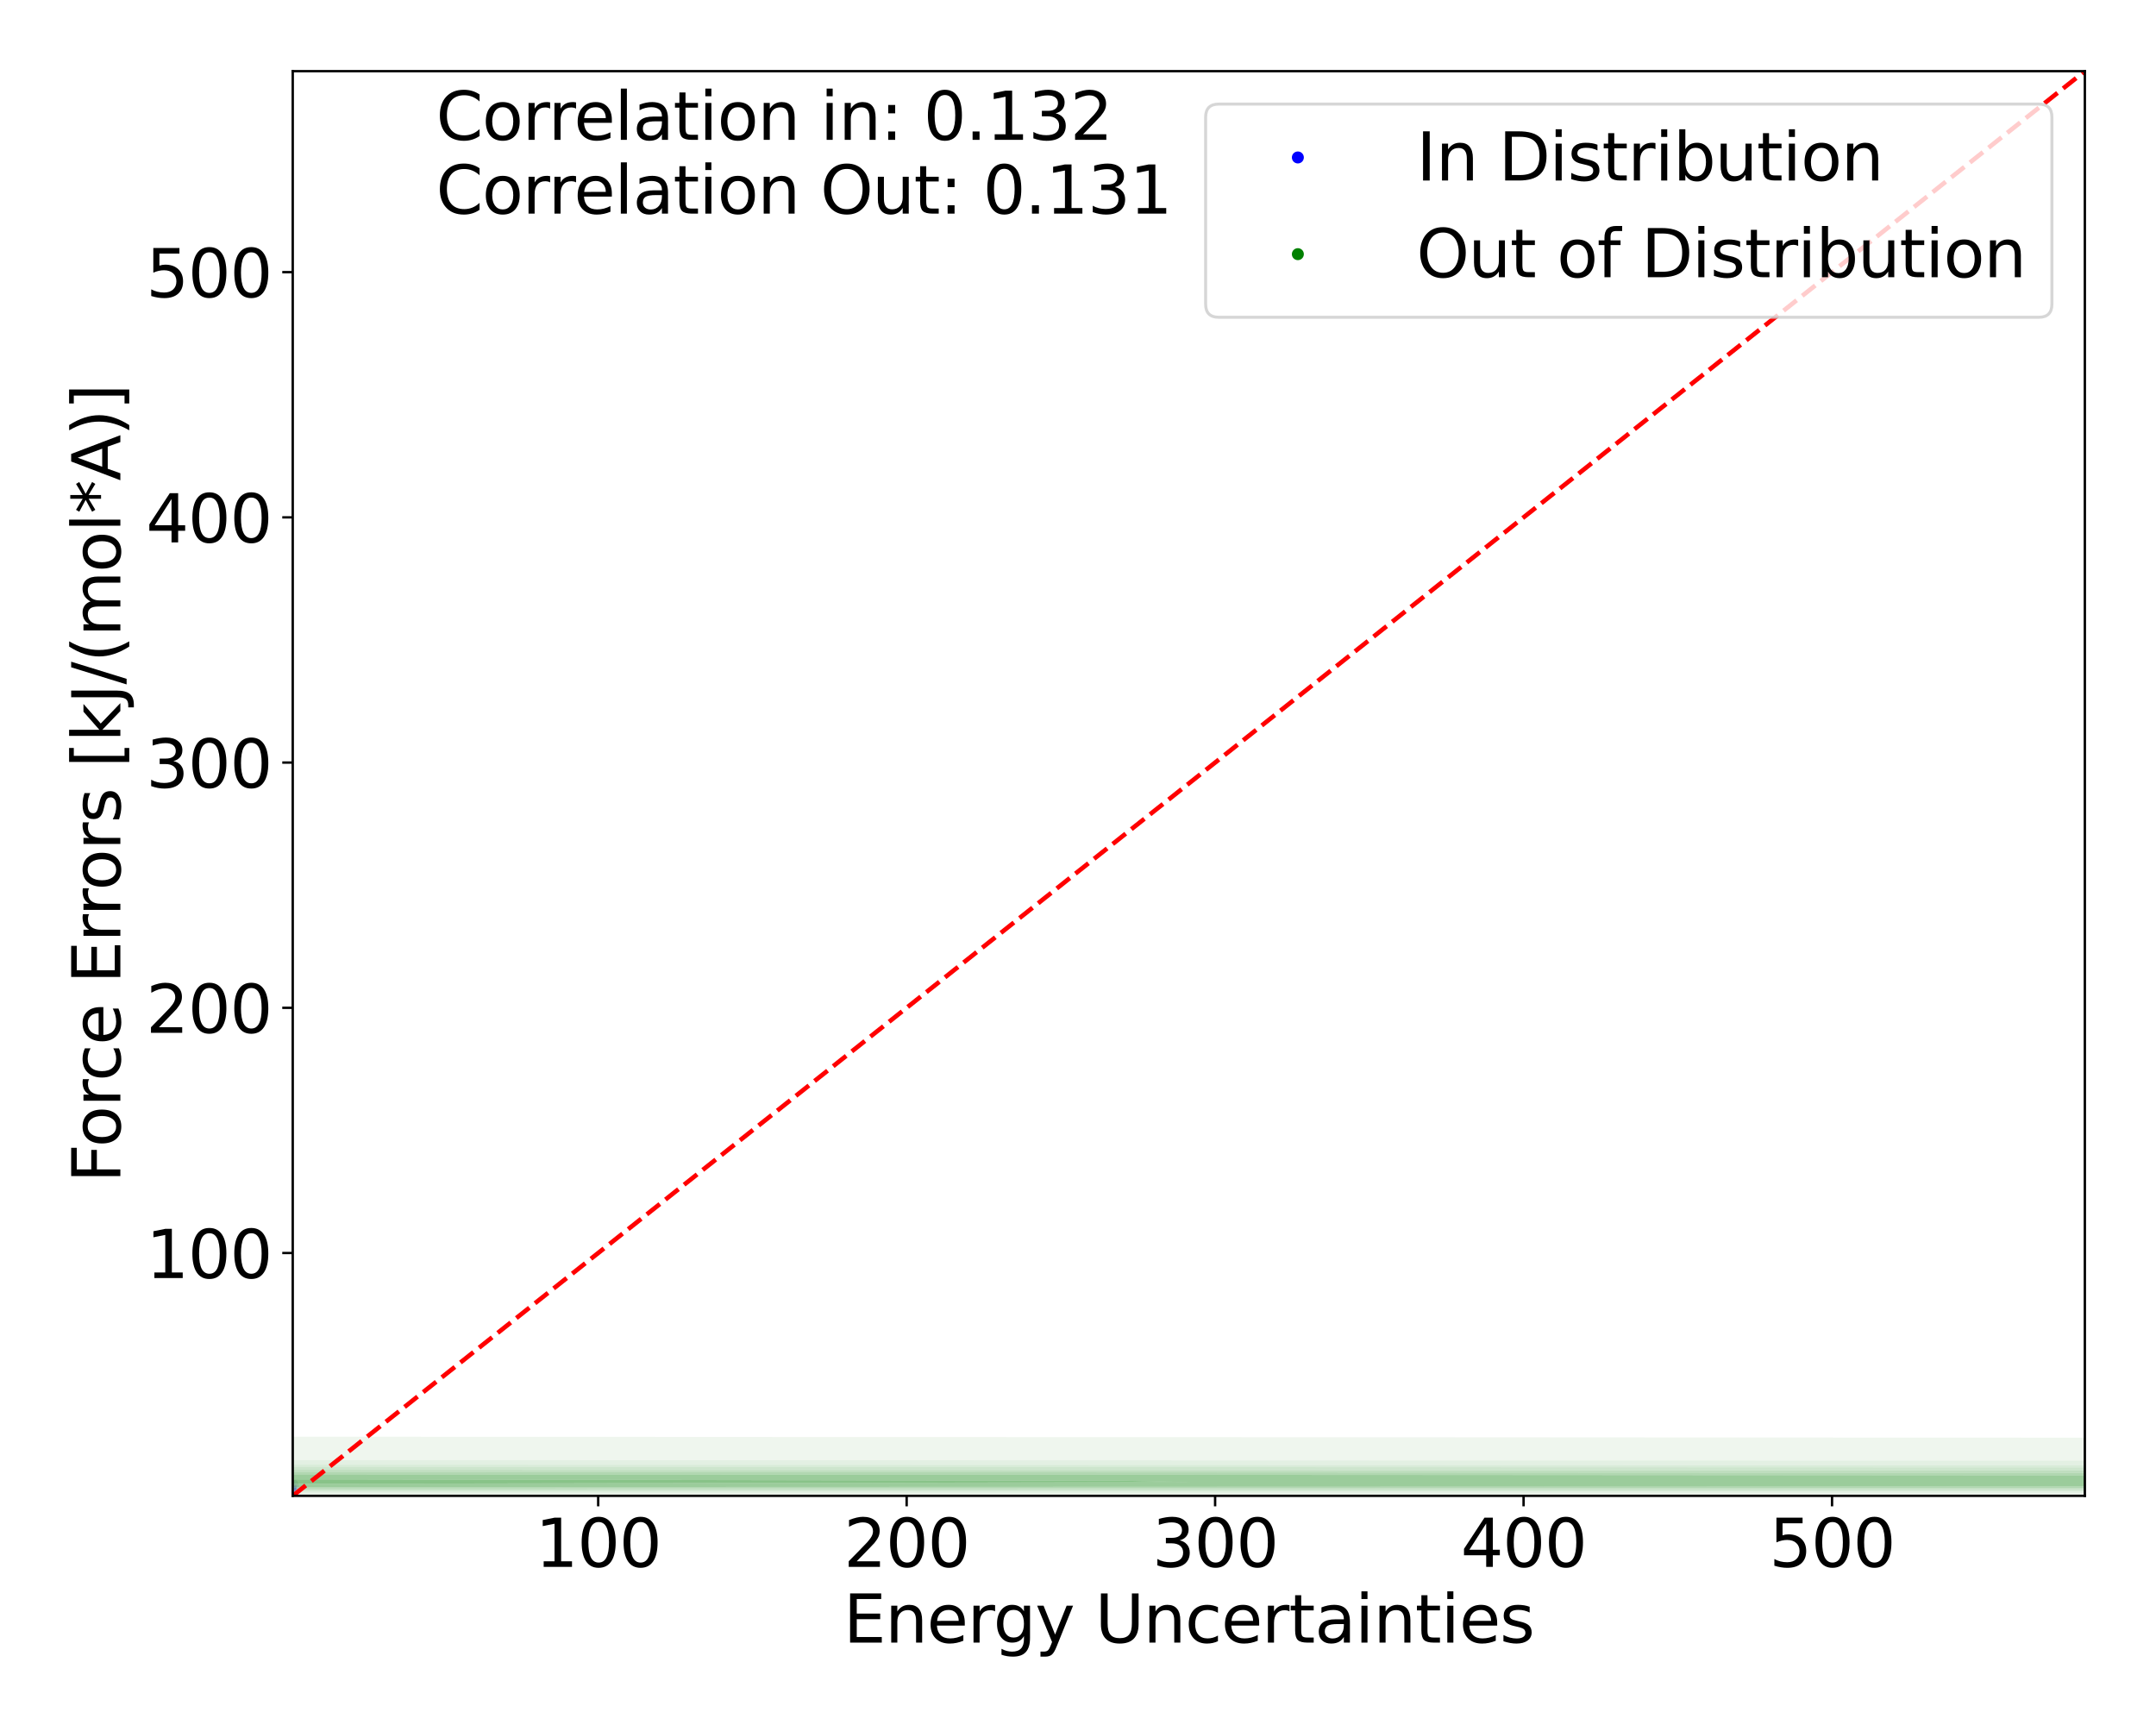 <?xml version="1.0" encoding="utf-8" standalone="no"?>
<!DOCTYPE svg PUBLIC "-//W3C//DTD SVG 1.1//EN"
  "http://www.w3.org/Graphics/SVG/1.1/DTD/svg11.dtd">
<svg xmlns:xlink="http://www.w3.org/1999/xlink" width="720pt" height="576pt" viewBox="0 0 720 576" xmlns="http://www.w3.org/2000/svg" version="1.1">
 <defs>
  <style type="text/css">*{stroke-linejoin: round; stroke-linecap: butt}</style>
 </defs>
 <g id="figure_1">
  <g id="patch_1">
   <path d="M 0 576 
L 720 576 
L 720 0 
L 0 0 
z
" style="fill: #ffffff"/>
  </g>
  <g id="axes_1">
   <g id="patch_2">
    <path d="M 97.76 499.48 
L 696.24 499.48 
L 696.24 23.76 
L 97.76 23.76 
z
" style="fill: #ffffff"/>
   </g>
   <g id="QuadContourSet_1">
    <path d="M 97.95 498.921 
L 98.208 498.952 
L 98.465 498.941 
L 98.72 498.886 
L 98.723 498.886 
L 98.928 498.818 
L 98.98 498.796 
L 99.094 498.749 
L 99.211 498.681 
L 99.238 498.661 
L 99.335 498.612 
L 99.43 498.544 
L 99.487 498.475 
L 99.495 498.464 
L 99.577 498.407 
L 99.644 498.338 
L 99.689 498.27 
L 99.721 498.202 
L 99.746 498.133 
L 99.753 498.113 
L 99.811 498.065 
L 99.883 497.996 
L 99.938 497.928 
L 99.977 497.859 
L 100.001 497.791 
L 100.01 497.74 
L 100.03 497.722 
L 100.055 497.654 
L 100.05 497.585 
L 100.034 497.517 
L 100.018 497.448 
L 100.01 497.408 
L 100.009 497.38 
L 100.007 497.311 
L 100.005 497.243 
L 100.003 497.174 
L 100 497.106 
L 99.996 497.038 
L 99.992 496.969 
L 99.988 496.901 
L 99.985 496.832 
L 99.982 496.764 
L 99.981 496.695 
L 99.979 496.627 
L 99.976 496.558 
L 99.97 496.49 
L 99.958 496.421 
L 99.941 496.353 
L 99.918 496.284 
L 99.892 496.216 
L 99.863 496.147 
L 99.835 496.079 
L 99.806 496.01 
L 99.778 495.942 
L 99.753 495.883 
L 99.751 495.874 
L 99.74 495.805 
L 99.726 495.737 
L 99.711 495.668 
L 99.694 495.6 
L 99.676 495.531 
L 99.657 495.463 
L 99.637 495.394 
L 99.615 495.326 
L 99.59 495.257 
L 99.562 495.189 
L 99.528 495.12 
L 99.495 495.065 
L 99.491 495.052 
L 99.465 494.983 
L 99.436 494.915 
L 99.404 494.847 
L 99.373 494.778 
L 99.341 494.71 
L 99.307 494.641 
L 99.266 494.573 
L 99.238 494.534 
L 99.218 494.504 
L 99.158 494.436 
L 99.078 494.367 
L 98.98 494.299 
L 98.98 494.299 
L 98.827 494.23 
L 98.723 494.168 
L 98.465 494.164 
L 98.378 494.23 
L 98.271 494.299 
L 98.208 494.336 
L 98.172 494.367 
L 98.092 494.436 
L 98.026 494.504 
L 97.975 494.573 
L 97.95 494.615 
L 97.932 494.641 
L 97.896 494.71 
L 97.87 494.778 
L 97.849 494.847 
L 97.829 494.915 
L 97.809 494.983 
L 97.787 495.052 
L 97.764 495.12 
L 97.742 495.189 
L 97.721 495.257 
L 97.703 495.326 
L 97.693 495.37 
L 97.682 495.394 
L 97.652 495.463 
L 97.623 495.531 
L 97.596 495.6 
L 97.571 495.668 
L 97.547 495.737 
L 97.525 495.805 
L 97.504 495.874 
L 97.485 495.942 
L 97.467 496.01 
L 97.45 496.079 
L 97.435 496.147 
L 97.435 496.147 
L 97.396 496.216 
L 97.363 496.284 
L 97.336 496.353 
L 97.313 496.421 
L 97.295 496.49 
L 97.278 496.558 
L 97.263 496.627 
L 97.248 496.695 
L 97.235 496.764 
L 97.223 496.832 
L 97.212 496.901 
L 97.203 496.969 
L 97.195 497.038 
L 97.188 497.106 
L 97.183 497.174 
L 97.179 497.243 
L 97.178 497.26 
L 97.168 497.311 
L 97.159 497.38 
L 97.153 497.448 
L 97.149 497.517 
L 97.147 497.585 
L 97.146 497.654 
L 97.146 497.722 
L 97.148 497.791 
L 97.152 497.859 
L 97.158 497.928 
L 97.169 497.996 
L 97.178 498.034 
L 97.18 498.065 
L 97.186 498.133 
L 97.196 498.202 
L 97.208 498.27 
L 97.226 498.338 
L 97.251 498.407 
L 97.286 498.475 
L 97.337 498.544 
L 97.411 498.612 
L 97.435 498.631 
L 97.474 498.681 
L 97.552 498.749 
L 97.677 498.818 
L 97.693 498.825 
L 97.839 498.886 
z
M 98.008 498.544 
L 97.95 498.522 
L 97.871 498.475 
L 97.785 498.407 
L 97.726 498.338 
L 97.693 498.286 
L 97.68 498.27 
L 97.631 498.202 
L 97.596 498.133 
L 97.569 498.065 
L 97.55 497.996 
L 97.535 497.928 
L 97.525 497.859 
L 97.518 497.791 
L 97.514 497.722 
L 97.511 497.654 
L 97.51 497.585 
L 97.51 497.517 
L 97.511 497.448 
L 97.514 497.38 
L 97.52 497.311 
L 97.527 497.243 
L 97.538 497.174 
L 97.551 497.106 
L 97.568 497.038 
L 97.588 496.969 
L 97.611 496.901 
L 97.639 496.832 
L 97.669 496.764 
L 97.693 496.715 
L 97.698 496.695 
L 97.715 496.627 
L 97.734 496.558 
L 97.755 496.49 
L 97.778 496.421 
L 97.805 496.353 
L 97.836 496.284 
L 97.874 496.216 
L 97.92 496.147 
L 97.95 496.106 
L 97.966 496.079 
L 98.007 496.01 
L 98.052 495.942 
L 98.1 495.874 
L 98.153 495.805 
L 98.208 495.738 
L 98.21 495.737 
L 98.278 495.668 
L 98.351 495.6 
L 98.43 495.531 
L 98.465 495.5 
L 98.676 495.463 
L 98.723 495.454 
L 98.737 495.463 
L 98.848 495.531 
L 98.951 495.6 
L 98.98 495.62 
L 99.021 495.668 
L 99.075 495.737 
L 99.124 495.805 
L 99.167 495.874 
L 99.204 495.942 
L 99.238 496.01 
L 99.238 496.01 
L 99.278 496.079 
L 99.314 496.147 
L 99.346 496.216 
L 99.375 496.284 
L 99.4 496.353 
L 99.421 496.421 
L 99.438 496.49 
L 99.452 496.558 
L 99.463 496.627 
L 99.472 496.695 
L 99.481 496.764 
L 99.489 496.832 
L 99.495 496.894 
L 99.497 496.901 
L 99.511 496.969 
L 99.522 497.038 
L 99.531 497.106 
L 99.536 497.174 
L 99.538 497.243 
L 99.535 497.311 
L 99.528 497.38 
L 99.515 497.448 
L 99.497 497.517 
L 99.495 497.524 
L 99.487 497.585 
L 99.475 497.654 
L 99.461 497.722 
L 99.444 497.791 
L 99.421 497.859 
L 99.393 497.928 
L 99.357 497.996 
L 99.31 498.065 
L 99.249 498.133 
L 99.238 498.145 
L 99.203 498.202 
L 99.15 498.27 
L 99.079 498.338 
L 98.98 498.406 
L 98.979 498.407 
L 98.873 498.475 
L 98.723 498.543 
L 98.719 498.544 
L 98.465 498.605 
L 98.208 498.603 
z
" clip-path="url(#p62a05b418b)" style="fill: #e6e6f3"/>
    <path d="M 98.208 498.603 
L 98.465 498.605 
L 98.719 498.544 
L 98.723 498.543 
L 98.873 498.475 
L 98.979 498.407 
L 98.98 498.406 
L 99.079 498.338 
L 99.15 498.27 
L 99.203 498.202 
L 99.238 498.145 
L 99.249 498.133 
L 99.31 498.065 
L 99.357 497.996 
L 99.393 497.928 
L 99.421 497.859 
L 99.444 497.791 
L 99.461 497.722 
L 99.475 497.654 
L 99.487 497.585 
L 99.495 497.524 
L 99.497 497.517 
L 99.515 497.448 
L 99.528 497.38 
L 99.535 497.311 
L 99.538 497.243 
L 99.536 497.174 
L 99.531 497.106 
L 99.522 497.038 
L 99.511 496.969 
L 99.497 496.901 
L 99.495 496.894 
L 99.489 496.832 
L 99.481 496.764 
L 99.472 496.695 
L 99.463 496.627 
L 99.452 496.558 
L 99.438 496.49 
L 99.421 496.421 
L 99.4 496.353 
L 99.375 496.284 
L 99.346 496.216 
L 99.314 496.147 
L 99.278 496.079 
L 99.238 496.01 
L 99.238 496.01 
L 99.204 495.942 
L 99.167 495.874 
L 99.124 495.805 
L 99.075 495.737 
L 99.021 495.668 
L 98.98 495.62 
L 98.951 495.6 
L 98.848 495.531 
L 98.737 495.463 
L 98.723 495.454 
L 98.676 495.463 
L 98.465 495.5 
L 98.43 495.531 
L 98.351 495.6 
L 98.278 495.668 
L 98.21 495.737 
L 98.208 495.738 
L 98.153 495.805 
L 98.1 495.874 
L 98.052 495.942 
L 98.007 496.01 
L 97.966 496.079 
L 97.95 496.106 
L 97.92 496.147 
L 97.874 496.216 
L 97.836 496.284 
L 97.805 496.353 
L 97.778 496.421 
L 97.755 496.49 
L 97.734 496.558 
L 97.715 496.627 
L 97.698 496.695 
L 97.693 496.715 
L 97.669 496.764 
L 97.639 496.832 
L 97.611 496.901 
L 97.588 496.969 
L 97.568 497.038 
L 97.551 497.106 
L 97.538 497.174 
L 97.527 497.243 
L 97.52 497.311 
L 97.514 497.38 
L 97.511 497.448 
L 97.51 497.517 
L 97.51 497.585 
L 97.511 497.654 
L 97.514 497.722 
L 97.518 497.791 
L 97.525 497.859 
L 97.535 497.928 
L 97.55 497.996 
L 97.569 498.065 
L 97.596 498.133 
L 97.631 498.202 
L 97.68 498.27 
L 97.693 498.286 
L 97.726 498.338 
L 97.785 498.407 
L 97.871 498.475 
L 97.95 498.522 
L 98.008 498.544 
z
M 98.142 498.407 
L 98.005 498.338 
L 97.95 498.301 
L 97.915 498.27 
L 97.852 498.202 
L 97.806 498.133 
L 97.772 498.065 
L 97.747 497.996 
L 97.729 497.928 
L 97.716 497.859 
L 97.707 497.791 
L 97.7 497.722 
L 97.697 497.654 
L 97.695 497.585 
L 97.694 497.517 
L 97.695 497.448 
L 97.698 497.38 
L 97.703 497.311 
L 97.71 497.243 
L 97.72 497.174 
L 97.733 497.106 
L 97.748 497.038 
L 97.767 496.969 
L 97.79 496.901 
L 97.815 496.832 
L 97.843 496.764 
L 97.874 496.695 
L 97.908 496.627 
L 97.945 496.558 
L 97.95 496.548 
L 97.975 496.49 
L 98.007 496.421 
L 98.043 496.353 
L 98.085 496.284 
L 98.136 496.216 
L 98.195 496.147 
L 98.208 496.133 
L 98.273 496.079 
L 98.362 496.01 
L 98.459 495.942 
L 98.465 495.938 
L 98.723 495.906 
L 98.784 495.942 
L 98.891 496.01 
L 98.98 496.078 
L 98.981 496.079 
L 99.036 496.147 
L 99.085 496.216 
L 99.126 496.284 
L 99.162 496.353 
L 99.192 496.421 
L 99.217 496.49 
L 99.238 496.558 
L 99.238 496.558 
L 99.263 496.627 
L 99.285 496.695 
L 99.305 496.764 
L 99.323 496.832 
L 99.34 496.901 
L 99.354 496.969 
L 99.365 497.038 
L 99.374 497.106 
L 99.38 497.174 
L 99.382 497.243 
L 99.382 497.311 
L 99.377 497.38 
L 99.369 497.448 
L 99.357 497.517 
L 99.341 497.585 
L 99.32 497.654 
L 99.293 497.722 
L 99.26 497.791 
L 99.238 497.829 
L 99.227 497.859 
L 99.197 497.928 
L 99.161 497.996 
L 99.114 498.065 
L 99.055 498.133 
L 98.98 498.2 
L 98.978 498.202 
L 98.898 498.27 
L 98.793 498.338 
L 98.723 498.376 
L 98.615 498.407 
L 98.465 498.447 
L 98.208 498.433 
z
" clip-path="url(#p62a05b418b)" style="fill: #cfcff4"/>
    <path d="M 98.208 498.433 
L 98.465 498.447 
L 98.615 498.407 
L 98.723 498.376 
L 98.793 498.338 
L 98.898 498.27 
L 98.978 498.202 
L 98.98 498.2 
L 99.055 498.133 
L 99.114 498.065 
L 99.161 497.996 
L 99.197 497.928 
L 99.227 497.859 
L 99.238 497.829 
L 99.26 497.791 
L 99.293 497.722 
L 99.32 497.654 
L 99.341 497.585 
L 99.357 497.517 
L 99.369 497.448 
L 99.377 497.38 
L 99.382 497.311 
L 99.382 497.243 
L 99.38 497.174 
L 99.374 497.106 
L 99.365 497.038 
L 99.354 496.969 
L 99.34 496.901 
L 99.323 496.832 
L 99.305 496.764 
L 99.285 496.695 
L 99.263 496.627 
L 99.238 496.558 
L 99.238 496.558 
L 99.217 496.49 
L 99.192 496.421 
L 99.162 496.353 
L 99.126 496.284 
L 99.085 496.216 
L 99.036 496.147 
L 98.981 496.079 
L 98.98 496.078 
L 98.891 496.01 
L 98.784 495.942 
L 98.723 495.906 
L 98.465 495.938 
L 98.459 495.942 
L 98.362 496.01 
L 98.273 496.079 
L 98.208 496.133 
L 98.195 496.147 
L 98.136 496.216 
L 98.085 496.284 
L 98.043 496.353 
L 98.007 496.421 
L 97.975 496.49 
L 97.95 496.548 
L 97.945 496.558 
L 97.908 496.627 
L 97.874 496.695 
L 97.843 496.764 
L 97.815 496.832 
L 97.79 496.901 
L 97.767 496.969 
L 97.748 497.038 
L 97.733 497.106 
L 97.72 497.174 
L 97.71 497.243 
L 97.703 497.311 
L 97.698 497.38 
L 97.695 497.448 
L 97.694 497.517 
L 97.695 497.585 
L 97.697 497.654 
L 97.7 497.722 
L 97.707 497.791 
L 97.716 497.859 
L 97.729 497.928 
L 97.747 497.996 
L 97.772 498.065 
L 97.806 498.133 
L 97.852 498.202 
L 97.915 498.27 
L 97.95 498.301 
L 98.005 498.338 
L 98.142 498.407 
z
M 98.177 498.27 
L 98.07 498.202 
L 97.994 498.133 
L 97.95 498.08 
L 97.939 498.065 
L 97.897 497.996 
L 97.866 497.928 
L 97.843 497.859 
L 97.826 497.791 
L 97.815 497.722 
L 97.807 497.654 
L 97.802 497.585 
L 97.8 497.517 
L 97.801 497.448 
L 97.805 497.38 
L 97.811 497.311 
L 97.822 497.243 
L 97.836 497.174 
L 97.855 497.106 
L 97.879 497.038 
L 97.907 496.969 
L 97.941 496.901 
L 97.95 496.882 
L 97.972 496.832 
L 98.003 496.764 
L 98.037 496.695 
L 98.073 496.627 
L 98.113 496.558 
L 98.156 496.49 
L 98.204 496.421 
L 98.208 496.417 
L 98.271 496.353 
L 98.349 496.284 
L 98.439 496.216 
L 98.465 496.197 
L 98.723 496.181 
L 98.774 496.216 
L 98.865 496.284 
L 98.94 496.353 
L 98.98 496.395 
L 98.998 496.421 
L 99.038 496.49 
L 99.073 496.558 
L 99.102 496.627 
L 99.129 496.695 
L 99.152 496.764 
L 99.173 496.832 
L 99.191 496.901 
L 99.207 496.969 
L 99.219 497.038 
L 99.228 497.106 
L 99.234 497.174 
L 99.238 497.243 
L 99.238 497.311 
L 99.234 497.38 
L 99.227 497.448 
L 99.217 497.517 
L 99.203 497.585 
L 99.186 497.654 
L 99.164 497.722 
L 99.137 497.791 
L 99.103 497.859 
L 99.06 497.928 
L 99.005 497.996 
L 98.98 498.023 
L 98.942 498.065 
L 98.869 498.133 
L 98.777 498.202 
L 98.723 498.236 
L 98.617 498.27 
L 98.465 498.316 
L 98.208 498.286 
z
" clip-path="url(#p62a05b418b)" style="fill: #b6b6f6"/>
    <path d="M 98.208 498.286 
L 98.465 498.316 
L 98.617 498.27 
L 98.723 498.236 
L 98.777 498.202 
L 98.869 498.133 
L 98.942 498.065 
L 98.98 498.023 
L 99.005 497.996 
L 99.06 497.928 
L 99.103 497.859 
L 99.137 497.791 
L 99.164 497.722 
L 99.186 497.654 
L 99.203 497.585 
L 99.217 497.517 
L 99.227 497.448 
L 99.234 497.38 
L 99.238 497.311 
L 99.238 497.243 
L 99.234 497.174 
L 99.228 497.106 
L 99.219 497.038 
L 99.207 496.969 
L 99.191 496.901 
L 99.173 496.832 
L 99.152 496.764 
L 99.129 496.695 
L 99.102 496.627 
L 99.073 496.558 
L 99.038 496.49 
L 98.998 496.421 
L 98.98 496.395 
L 98.94 496.353 
L 98.865 496.284 
L 98.774 496.216 
L 98.723 496.181 
L 98.465 496.197 
L 98.439 496.216 
L 98.349 496.284 
L 98.271 496.353 
L 98.208 496.417 
L 98.204 496.421 
L 98.156 496.49 
L 98.113 496.558 
L 98.073 496.627 
L 98.037 496.695 
L 98.003 496.764 
L 97.972 496.832 
L 97.95 496.882 
L 97.941 496.901 
L 97.907 496.969 
L 97.879 497.038 
L 97.855 497.106 
L 97.836 497.174 
L 97.822 497.243 
L 97.811 497.311 
L 97.805 497.38 
L 97.801 497.448 
L 97.8 497.517 
L 97.802 497.585 
L 97.807 497.654 
L 97.815 497.722 
L 97.826 497.791 
L 97.843 497.859 
L 97.866 497.928 
L 97.897 497.996 
L 97.939 498.065 
L 97.95 498.08 
L 97.994 498.133 
L 98.07 498.202 
L 98.177 498.27 
z
M 98.191 498.133 
L 98.109 498.065 
L 98.049 497.996 
L 98.006 497.928 
L 97.975 497.859 
L 97.954 497.791 
L 97.95 497.777 
L 97.936 497.722 
L 97.924 497.654 
L 97.917 497.585 
L 97.913 497.517 
L 97.914 497.448 
L 97.918 497.38 
L 97.927 497.311 
L 97.941 497.243 
L 97.95 497.208 
L 97.958 497.174 
L 97.977 497.106 
L 98.001 497.038 
L 98.029 496.969 
L 98.063 496.901 
L 98.1 496.832 
L 98.142 496.764 
L 98.188 496.695 
L 98.208 496.666 
L 98.245 496.627 
L 98.313 496.558 
L 98.385 496.49 
L 98.465 496.421 
L 98.465 496.421 
L 98.723 496.413 
L 98.733 496.421 
L 98.81 496.49 
L 98.875 496.558 
L 98.93 496.627 
L 98.978 496.695 
L 98.98 496.699 
L 99.013 496.764 
L 99.043 496.832 
L 99.071 496.901 
L 99.093 496.969 
L 99.112 497.038 
L 99.126 497.106 
L 99.136 497.174 
L 99.142 497.243 
L 99.143 497.311 
L 99.14 497.38 
L 99.132 497.448 
L 99.12 497.517 
L 99.103 497.585 
L 99.08 497.654 
L 99.052 497.722 
L 99.016 497.791 
L 98.98 497.846 
L 98.972 497.859 
L 98.921 497.928 
L 98.858 497.996 
L 98.781 498.065 
L 98.723 498.108 
L 98.652 498.133 
L 98.465 498.195 
L 98.208 498.145 
z
" clip-path="url(#p62a05b418b)" style="fill: #9b9bf7"/>
    <path d="M 98.208 498.145 
L 98.465 498.195 
L 98.652 498.133 
L 98.723 498.108 
L 98.781 498.065 
L 98.858 497.996 
L 98.921 497.928 
L 98.972 497.859 
L 98.98 497.846 
L 99.016 497.791 
L 99.052 497.722 
L 99.08 497.654 
L 99.103 497.585 
L 99.12 497.517 
L 99.132 497.448 
L 99.14 497.38 
L 99.143 497.311 
L 99.142 497.243 
L 99.136 497.174 
L 99.126 497.106 
L 99.112 497.038 
L 99.093 496.969 
L 99.071 496.901 
L 99.043 496.832 
L 99.013 496.764 
L 98.98 496.699 
L 98.978 496.695 
L 98.93 496.627 
L 98.875 496.558 
L 98.81 496.49 
L 98.733 496.421 
L 98.723 496.413 
L 98.465 496.421 
L 98.465 496.421 
L 98.385 496.49 
L 98.313 496.558 
L 98.245 496.627 
L 98.208 496.666 
L 98.188 496.695 
L 98.142 496.764 
L 98.1 496.832 
L 98.063 496.901 
L 98.029 496.969 
L 98.001 497.038 
L 97.977 497.106 
L 97.958 497.174 
L 97.95 497.208 
L 97.941 497.243 
L 97.927 497.311 
L 97.918 497.38 
L 97.914 497.448 
L 97.913 497.517 
L 97.917 497.585 
L 97.924 497.654 
L 97.936 497.722 
L 97.95 497.777 
L 97.954 497.791 
L 97.975 497.859 
L 98.006 497.928 
L 98.049 497.996 
L 98.109 498.065 
L 98.191 498.133 
z
M 98.366 498.065 
L 98.208 498.013 
L 98.19 497.996 
L 98.132 497.928 
L 98.089 497.859 
L 98.058 497.791 
L 98.036 497.722 
L 98.021 497.654 
L 98.012 497.585 
L 98.007 497.517 
L 98.006 497.448 
L 98.01 497.38 
L 98.017 497.311 
L 98.03 497.243 
L 98.048 497.174 
L 98.071 497.106 
L 98.1 497.038 
L 98.135 496.969 
L 98.176 496.901 
L 98.208 496.853 
L 98.228 496.832 
L 98.296 496.764 
L 98.369 496.695 
L 98.445 496.627 
L 98.465 496.609 
L 98.723 496.613 
L 98.737 496.627 
L 98.802 496.695 
L 98.859 496.764 
L 98.909 496.832 
L 98.952 496.901 
L 98.98 496.955 
L 98.986 496.969 
L 99.01 497.038 
L 99.029 497.106 
L 99.043 497.174 
L 99.051 497.243 
L 99.054 497.311 
L 99.051 497.38 
L 99.042 497.448 
L 99.028 497.517 
L 99.007 497.585 
L 98.98 497.654 
L 98.98 497.654 
L 98.947 497.722 
L 98.907 497.791 
L 98.858 497.859 
L 98.797 497.928 
L 98.723 497.995 
L 98.72 497.996 
L 98.537 498.065 
L 98.465 498.09 
z
" clip-path="url(#p62a05b418b)" style="fill: #7f7ff9"/>
    <path d="M 98.465 498.09 
L 98.537 498.065 
L 98.72 497.996 
L 98.723 497.995 
L 98.797 497.928 
L 98.858 497.859 
L 98.907 497.791 
L 98.947 497.722 
L 98.98 497.654 
L 98.98 497.654 
L 99.007 497.585 
L 99.028 497.517 
L 99.042 497.448 
L 99.051 497.38 
L 99.054 497.311 
L 99.051 497.243 
L 99.043 497.174 
L 99.029 497.106 
L 99.01 497.038 
L 98.986 496.969 
L 98.98 496.955 
L 98.952 496.901 
L 98.909 496.832 
L 98.859 496.764 
L 98.802 496.695 
L 98.737 496.627 
L 98.723 496.613 
L 98.465 496.609 
L 98.445 496.627 
L 98.369 496.695 
L 98.296 496.764 
L 98.228 496.832 
L 98.208 496.853 
L 98.176 496.901 
L 98.135 496.969 
L 98.1 497.038 
L 98.071 497.106 
L 98.048 497.174 
L 98.03 497.243 
L 98.017 497.311 
L 98.01 497.38 
L 98.006 497.448 
L 98.007 497.517 
L 98.012 497.585 
L 98.021 497.654 
L 98.036 497.722 
L 98.058 497.791 
L 98.089 497.859 
L 98.132 497.928 
L 98.19 497.996 
L 98.208 498.013 
L 98.366 498.065 
z
M 98.289 497.928 
L 98.208 497.882 
L 98.191 497.859 
L 98.152 497.791 
L 98.124 497.722 
L 98.105 497.654 
L 98.092 497.585 
L 98.085 497.517 
L 98.083 497.448 
L 98.086 497.38 
L 98.094 497.311 
L 98.108 497.243 
L 98.129 497.174 
L 98.156 497.106 
L 98.189 497.038 
L 98.208 497.005 
L 98.239 496.969 
L 98.304 496.901 
L 98.377 496.832 
L 98.455 496.764 
L 98.465 496.754 
L 98.613 496.764 
L 98.723 496.771 
L 98.778 496.832 
L 98.832 496.901 
L 98.876 496.969 
L 98.911 497.038 
L 98.938 497.106 
L 98.957 497.174 
L 98.969 497.243 
L 98.973 497.311 
L 98.97 497.38 
L 98.961 497.448 
L 98.944 497.517 
L 98.922 497.585 
L 98.893 497.654 
L 98.856 497.722 
L 98.811 497.791 
L 98.755 497.859 
L 98.723 497.893 
L 98.641 497.928 
L 98.465 497.996 
z
" clip-path="url(#p62a05b418b)" style="fill: #6666fa"/>
    <path d="M 98.465 497.996 
L 98.641 497.928 
L 98.723 497.893 
L 98.755 497.859 
L 98.811 497.791 
L 98.856 497.722 
L 98.893 497.654 
L 98.922 497.585 
L 98.944 497.517 
L 98.961 497.448 
L 98.97 497.38 
L 98.973 497.311 
L 98.969 497.243 
L 98.957 497.174 
L 98.938 497.106 
L 98.911 497.038 
L 98.876 496.969 
L 98.832 496.901 
L 98.778 496.832 
L 98.723 496.771 
L 98.613 496.764 
L 98.465 496.754 
L 98.455 496.764 
L 98.377 496.832 
L 98.304 496.901 
L 98.239 496.969 
L 98.208 497.005 
L 98.189 497.038 
L 98.156 497.106 
L 98.129 497.174 
L 98.108 497.243 
L 98.094 497.311 
L 98.086 497.38 
L 98.083 497.448 
L 98.085 497.517 
L 98.092 497.585 
L 98.105 497.654 
L 98.124 497.722 
L 98.152 497.791 
L 98.191 497.859 
L 98.208 497.882 
L 98.289 497.928 
z
M 98.354 497.791 
L 98.28 497.722 
L 98.23 497.654 
L 98.208 497.604 
L 98.203 497.585 
L 98.193 497.517 
L 98.189 497.448 
L 98.192 497.38 
L 98.201 497.311 
L 98.208 497.283 
L 98.222 497.243 
L 98.257 497.174 
L 98.302 497.106 
L 98.358 497.038 
L 98.424 496.969 
L 98.465 496.93 
L 98.723 496.969 
L 98.723 496.969 
L 98.769 497.038 
L 98.805 497.106 
L 98.83 497.174 
L 98.847 497.243 
L 98.855 497.311 
L 98.854 497.38 
L 98.845 497.448 
L 98.829 497.517 
L 98.804 497.585 
L 98.772 497.654 
L 98.73 497.722 
L 98.723 497.733 
L 98.611 497.791 
L 98.465 497.859 
z
" clip-path="url(#p62a05b418b)" style="fill: #4949fb"/>
    <path d="M 98.465 497.859 
L 98.611 497.791 
L 98.723 497.733 
L 98.73 497.722 
L 98.772 497.654 
L 98.804 497.585 
L 98.829 497.517 
L 98.845 497.448 
L 98.854 497.38 
L 98.855 497.311 
L 98.847 497.243 
L 98.83 497.174 
L 98.805 497.106 
L 98.769 497.038 
L 98.723 496.969 
L 98.723 496.969 
L 98.465 496.93 
L 98.424 496.969 
L 98.358 497.038 
L 98.302 497.106 
L 98.257 497.174 
L 98.222 497.243 
L 98.208 497.283 
L 98.201 497.311 
L 98.192 497.38 
L 98.189 497.448 
L 98.193 497.517 
L 98.203 497.585 
L 98.208 497.604 
L 98.23 497.654 
L 98.28 497.722 
L 98.354 497.791 
z
M 98.419 497.654 
L 98.374 497.585 
L 98.347 497.517 
L 98.335 497.448 
L 98.335 497.38 
L 98.348 497.311 
L 98.373 497.243 
L 98.41 497.174 
L 98.459 497.106 
L 98.465 497.098 
L 98.495 497.106 
L 98.681 497.174 
L 98.723 497.2 
L 98.736 497.243 
L 98.747 497.311 
L 98.748 497.38 
L 98.74 497.448 
L 98.723 497.517 
L 98.723 497.517 
L 98.641 497.585 
L 98.544 497.654 
L 98.465 497.701 
z
" clip-path="url(#p62a05b418b)" style="fill: #2929fd"/>
    <path d="M 98.465 497.701 
L 98.544 497.654 
L 98.641 497.585 
L 98.723 497.517 
L 98.723 497.517 
L 98.74 497.448 
L 98.748 497.38 
L 98.747 497.311 
L 98.736 497.243 
L 98.723 497.2 
L 98.681 497.174 
L 98.495 497.106 
L 98.465 497.098 
L 98.459 497.106 
L 98.41 497.174 
L 98.373 497.243 
L 98.348 497.311 
L 98.335 497.38 
L 98.335 497.448 
L 98.347 497.517 
L 98.374 497.585 
L 98.419 497.654 
z
" clip-path="url(#p62a05b418b)" style="fill: #0c0cfe"/>
   </g>
   <g id="QuadContourSet_2">
    <path d="M -527.191 500.224 
L 2522.418 499.767 
L 3245.464 499.617 
L 4715.207 499.283 
L 5947.212 498.799 
L 6521.896 498.314 
L 6812.964 497.83 
L 6972.376 497.346 
L 7018.119 497.148 
L 7703.278 496.862 
L 8480.028 496.378 
L 8933.436 495.894 
L 9196.407 495.409 
L 9338.183 494.925 
L 9395.929 494.441 
L 9389.967 493.957 
L 9331.475 493.473 
L 9226.335 492.989 
L 9076.664 492.504 
L 8880.828 492.02 
L 8632.703 491.536 
L 8320.961 491.052 
L 7928.875 490.568 
L 7435.013 490.084 
L 7018.119 489.74 
L 6999.076 489.599 
L 6925.857 489.115 
L 6835.702 488.631 
L 6728.813 488.147 
L 6606.528 487.663 
L 6469.115 487.179 
L 6313.325 486.694 
L 6132.44 486.21 
L 5920.177 485.726 
L 5676.289 485.242 
L 5408.789 484.758 
L 5128.654 484.274 
L 4839.635 483.789 
L 4532.247 483.305 
L 4188.496 482.821 
L 3795.442 482.337 
L 3358.659 481.853 
L 3245.464 481.724 
L 2675.215 481.369 
L 1958.853 480.884 
L 1252.111 480.4 
L 458.456 479.916 
L -527.191 479.432 
L -990.788 479.916 
L -1356.917 480.4 
L -1666.791 480.884 
L -1957.581 481.369 
L -2250.083 481.853 
L -2546.781 482.337 
L -2839.487 482.821 
L -3119.296 483.305 
L -3381.969 483.789 
L -3627.86 484.274 
L -3859.173 484.758 
L -4077.249 485.242 
L -4281.365 485.726 
L -4299.846 485.767 
L -4858.526 486.21 
L -5411.398 486.694 
L -5890.671 487.179 
L -6298.357 487.663 
L -6641.703 488.147 
L -6928.534 488.631 
L -7165.258 489.115 
L -7357.43 489.599 
L -7510.826 490.084 
L -7631.694 490.568 
L -7726.279 491.052 
L -7800.245 491.536 
L -7858.324 492.02 
L -7904.208 492.504 
L -7940.581 492.989 
L -7969.203 493.473 
L -7991.036 493.957 
L -8006.354 494.441 
L -8014.806 494.925 
L -8015.31 495.409 
L -8005.696 495.894 
L -7981.917 496.378 
L -7936.462 496.862 
L -7855.125 497.346 
L -7710.097 497.83 
L -7444.379 498.314 
L -6934.588 498.799 
L -5896.643 499.283 
L -4299.846 499.681 
L -3866.744 499.767 
z
M -909.088 498.799 
L -3143.948 498.314 
L -4209.949 497.83 
L -4299.846 497.771 
L -5249.23 497.346 
L -5901.495 496.862 
L -6280.15 496.378 
L -6491.508 495.894 
L -6591.824 495.409 
L -6611.512 494.925 
L -6567.095 494.441 
L -6467.242 493.957 
L -6315.532 493.473 
L -6111.08 492.989 
L -5847.848 492.504 
L -5513.448 492.02 
L -5088.12 491.536 
L -4544.112 491.052 
L -4299.846 490.863 
L -4152.645 490.568 
L -3867.148 490.084 
L -3509.331 489.599 
L -3064.548 489.115 
L -2519.434 488.631 
L -1862.963 488.147 
L -1085.026 487.663 
L -527.191 487.346 
L 562.782 487.663 
L 2037.673 488.147 
L 3245.464 488.631 
L 3245.464 488.631 
L 3964.316 489.115 
L 4547.208 489.599 
L 5010.377 490.084 
L 5374.154 490.568 
L 5658.881 491.052 
L 5882.266 491.536 
L 6058.215 492.02 
L 6196.536 492.504 
L 6303.122 492.989 
L 6380.504 493.473 
L 6428.582 493.957 
L 6445.08 494.441 
L 6425.203 494.925 
L 6360.086 495.409 
L 6233.455 495.894 
L 6015.147 496.378 
L 5648.065 496.862 
L 5020.468 497.346 
L 3903.598 497.83 
L 3245.464 498.036 
L 2318.473 498.314 
L -134.542 498.799 
L -527.191 498.866 
z
" clip-path="url(#p62a05b418b)" style="fill: #e0eedf; fill-opacity: 0.5"/>
    <path d="M -527.191 498.866 
L -134.542 498.799 
L 2318.473 498.314 
L 3245.464 498.036 
L 3903.598 497.83 
L 5020.468 497.346 
L 5648.065 496.862 
L 6015.147 496.378 
L 6233.455 495.894 
L 6360.086 495.409 
L 6425.203 494.925 
L 6445.08 494.441 
L 6428.582 493.957 
L 6380.504 493.473 
L 6303.122 492.989 
L 6196.536 492.504 
L 6058.215 492.02 
L 5882.266 491.536 
L 5658.881 491.052 
L 5374.154 490.568 
L 5010.377 490.084 
L 4547.208 489.599 
L 3964.316 489.115 
L 3245.464 488.631 
L 3245.464 488.631 
L 2037.673 488.147 
L 562.782 487.663 
L -527.191 487.346 
L -1085.026 487.663 
L -1862.963 488.147 
L -2519.434 488.631 
L -3064.548 489.115 
L -3509.331 489.599 
L -3867.148 490.084 
L -4152.645 490.568 
L -4299.846 490.863 
L -4544.112 491.052 
L -5088.12 491.536 
L -5513.448 492.02 
L -5847.848 492.504 
L -6111.08 492.989 
L -6315.532 493.473 
L -6467.242 493.957 
L -6567.095 494.441 
L -6611.512 494.925 
L -6591.824 495.409 
L -6491.508 495.894 
L -6280.15 496.378 
L -5901.495 496.862 
L -5249.23 497.346 
L -4299.846 497.771 
L -4209.949 497.83 
L -3143.948 498.314 
L -909.088 498.799 
z
M -2475.868 497.83 
L -3550.587 497.346 
L -4119.952 496.862 
L -4299.846 496.601 
L -4595.375 496.378 
L -4992.438 495.894 
L -5182.55 495.409 
L -5222.229 494.925 
L -5142.205 494.441 
L -4958.663 493.957 
L -4678.371 493.473 
L -4299.846 492.989 
L -4299.846 492.989 
L -4134.315 492.504 
L -3928.064 492.02 
L -3670.511 491.536 
L -3346.9 491.052 
L -2937.945 490.568 
L -2419.939 490.084 
L -1765.874 489.599 
L -948.138 489.115 
L -527.191 488.889 
L 259.59 489.115 
L 1755.533 489.599 
L 2907.044 490.084 
L 3245.464 490.251 
L 3663.89 490.568 
L 4196.235 491.052 
L 4614.277 491.536 
L 4943.952 492.02 
L 5203.718 492.504 
L 5404.861 492.989 
L 5552.44 493.473 
L 5646.532 493.957 
L 5683.016 494.441 
L 5652.95 494.925 
L 5539.739 495.409 
L 5312.997 495.894 
L 4916.526 496.378 
L 4244.112 496.862 
L 3245.464 497.296 
L 3128.688 497.346 
L 1709.722 497.83 
L -527.191 498.293 
z
" clip-path="url(#p62a05b418b)" style="fill: #c8e2c8; fill-opacity: 0.5"/>
    <path d="M -527.191 498.293 
L 1709.722 497.83 
L 3128.688 497.346 
L 3245.464 497.296 
L 4244.112 496.862 
L 4916.526 496.378 
L 5312.997 495.894 
L 5539.739 495.409 
L 5652.95 494.925 
L 5683.016 494.441 
L 5646.532 493.957 
L 5552.44 493.473 
L 5404.861 492.989 
L 5203.718 492.504 
L 4943.952 492.02 
L 4614.277 491.536 
L 4196.235 491.052 
L 3663.89 490.568 
L 3245.464 490.251 
L 2907.044 490.084 
L 1755.533 489.599 
L 259.59 489.115 
L -527.191 488.889 
L -948.138 489.115 
L -1765.874 489.599 
L -2419.939 490.084 
L -2937.945 490.568 
L -3346.9 491.052 
L -3670.511 491.536 
L -3928.064 492.02 
L -4134.315 492.504 
L -4299.846 492.989 
L -4299.846 492.989 
L -4678.371 493.473 
L -4958.663 493.957 
L -5142.205 494.441 
L -5222.229 494.925 
L -5182.55 495.409 
L -4992.438 495.894 
L -4595.375 496.378 
L -4299.846 496.601 
L -4119.952 496.862 
L -3550.587 497.346 
L -2475.868 497.83 
z
M -1243.846 497.83 
L -2708.298 497.346 
L -3496.484 496.862 
L -3925.727 496.378 
L -4151.785 495.894 
L -4254.459 495.409 
L -4275.867 494.925 
L -4238.454 494.441 
L -4153.8 493.957 
L -4026.918 493.473 
L -3858.132 492.989 
L -3643.517 492.504 
L -3374.568 492.02 
L -3037.564 491.536 
L -2612.947 491.052 
L -2074.931 490.568 
L -1391.733 490.084 
L -527.191 489.599 
L 1041.449 490.084 
L 2235.474 490.568 
L 3135.811 491.052 
L 3245.464 491.12 
L 3713.402 491.536 
L 4152.296 492.02 
L 4498.345 492.504 
L 4766.669 492.989 
L 4964.121 493.473 
L 5090.905 493.957 
L 5141.588 494.441 
L 5104.282 494.925 
L 4956.903 495.409 
L 4659.034 495.894 
L 4135.983 496.378 
L 3246.639 496.862 
L 3245.464 496.862 
L 2110.195 497.346 
L 295.467 497.83 
L -527.191 498 
z
" clip-path="url(#p62a05b418b)" style="fill: #b3d8b3; fill-opacity: 0.5"/>
    <path d="M -527.191 498 
L 295.467 497.83 
L 2110.195 497.346 
L 3245.464 496.862 
L 3246.639 496.862 
L 4135.983 496.378 
L 4659.034 495.894 
L 4956.903 495.409 
L 5104.282 494.925 
L 5141.588 494.441 
L 5090.905 493.957 
L 4964.121 493.473 
L 4766.669 492.989 
L 4498.345 492.504 
L 4152.296 492.02 
L 3713.402 491.536 
L 3245.464 491.12 
L 3135.811 491.052 
L 2235.474 490.568 
L 1041.449 490.084 
L -527.191 489.599 
L -1391.733 490.084 
L -2074.931 490.568 
L -2612.947 491.052 
L -3037.564 491.536 
L -3374.568 492.02 
L -3643.517 492.504 
L -3858.132 492.989 
L -4026.918 493.473 
L -4153.8 493.957 
L -4238.454 494.441 
L -4275.867 494.925 
L -4254.459 495.409 
L -4151.785 495.894 
L -3925.727 496.378 
L -3496.484 496.862 
L -2708.298 497.346 
L -1243.846 497.83 
z
M -1197.727 497.346 
L -2378.348 496.862 
L -3034.817 496.378 
L -3392.486 495.894 
L -3566.985 495.409 
L -3619.484 494.925 
L -3582.767 494.441 
L -3474.055 493.957 
L -3301.315 493.473 
L -3065.956 492.989 
L -2763.312 492.504 
L -2381.921 492.02 
L -1902.429 491.536 
L -1296.669 491.052 
L -527.191 490.568 
L 824.164 491.052 
L 1851.013 491.536 
L 2634.191 492.02 
L 3231.263 492.504 
L 3245.464 492.518 
L 3622.127 492.989 
L 3909.023 493.473 
L 4094.436 493.957 
L 4170.585 494.441 
L 4120.296 494.925 
L 3911.638 495.409 
L 3486.21 495.894 
L 3245.464 496.068 
L 2813.614 496.378 
L 1825.391 496.862 
L 283.618 497.346 
L -527.191 497.538 
z
" clip-path="url(#p62a05b418b)" style="fill: #9ccd9c; fill-opacity: 0.5"/>
    <path d="M -527.191 497.538 
L 283.618 497.346 
L 1825.391 496.862 
L 2813.614 496.378 
L 3245.464 496.068 
L 3486.21 495.894 
L 3911.638 495.409 
L 4120.296 494.925 
L 4170.585 494.441 
L 4094.436 493.957 
L 3909.023 493.473 
L 3622.127 492.989 
L 3245.464 492.518 
L 3231.263 492.504 
L 2634.191 492.02 
L 1851.013 491.536 
L 824.164 491.052 
L -527.191 490.568 
L -1296.669 491.052 
L -1902.429 491.536 
L -2381.921 492.02 
L -2763.312 492.504 
L -3065.956 492.989 
L -3301.315 493.473 
L -3474.055 493.957 
L -3582.767 494.441 
L -3619.484 494.925 
L -3566.985 495.409 
L -3392.486 495.894 
L -3034.817 496.378 
L -2378.348 496.862 
L -1197.727 497.346 
z
M -1425.718 496.862 
L -2275.778 496.378 
L -2745.578 495.894 
L -2981.27 495.409 
L -3060.258 494.925 
L -3024.133 494.441 
L -2894.925 493.957 
L -2683.115 493.473 
L -2391.038 492.989 
L -2013.395 492.504 
L -1536.206 492.02 
L -935.316 491.536 
L -527.191 491.258 
L 178.581 491.536 
L 1192.672 492.02 
L 1970.809 492.504 
L 2559.487 492.989 
L 2982 493.473 
L 3245.464 493.957 
L 3245.464 493.957 
L 3343.308 494.441 
L 3281.959 494.925 
L 3245.464 494.997 
L 3031.473 495.409 
L 2561.724 495.894 
L 1802.379 496.378 
L 614.721 496.862 
L -527.191 497.183 
z
" clip-path="url(#p62a05b418b)" style="fill: #80bf80; fill-opacity: 0.5"/>
    <path d="M -527.191 497.183 
L 614.721 496.862 
L 1802.379 496.378 
L 2561.724 495.894 
L 3031.473 495.409 
L 3245.464 494.997 
L 3281.959 494.925 
L 3343.308 494.441 
L 3245.464 493.957 
L 3245.464 493.957 
L 2982 493.473 
L 2559.487 492.989 
L 1970.809 492.504 
L 1192.672 492.02 
L 178.581 491.536 
L -527.191 491.258 
L -935.316 491.536 
L -1536.206 492.02 
L -2013.395 492.504 
L -2391.038 492.989 
L -2683.115 493.473 
L -2894.925 493.957 
L -3024.133 494.441 
L -3060.258 494.925 
L -2981.27 495.409 
L -2745.578 495.894 
L -2275.778 496.378 
L -1425.718 496.862 
z
M -1370.177 496.378 
L -1973.759 495.894 
L -2282.46 495.409 
L -2393.051 494.925 
L -2357.633 494.441 
L -2203.971 493.957 
L -1945.547 493.473 
L -1585.799 492.989 
L -1118.677 492.504 
L -527.191 492.02 
L 466.973 492.504 
L 1225.948 492.989 
L 1781.463 493.473 
L 2144.524 493.957 
L 2313.613 494.441 
L 2278.718 494.925 
L 2018.127 495.409 
L 1487.031 495.894 
L 595.884 496.378 
L -527.191 496.773 
z
" clip-path="url(#p62a05b418b)" style="fill: #64b164; fill-opacity: 0.5"/>
    <path d="M -527.191 496.773 
L 595.884 496.378 
L 1487.031 495.894 
L 2018.127 495.409 
L 2278.718 494.925 
L 2313.613 494.441 
L 2144.524 493.957 
L 1781.463 493.473 
L 1225.948 492.989 
L 466.973 492.504 
L -527.191 492.02 
L -1118.677 492.504 
L -1585.799 492.989 
L -1945.547 493.473 
L -2203.971 493.957 
L -2357.633 494.441 
L -2393.051 494.925 
L -2282.46 495.409 
L -1973.759 495.894 
L -1370.177 496.378 
z
M -972.728 495.409 
L -1142.551 494.925 
L -1108.459 494.441 
L -908.963 493.957 
L -563.174 493.473 
L -527.191 493.434 
L -468.622 493.473 
L 81.11 493.957 
L 374.922 494.441 
L 398.197 494.925 
L 118.882 495.409 
L -527.191 495.894 
z
" clip-path="url(#p62a05b418b)" style="fill: #389b38; fill-opacity: 0.5"/>
    <path d="M -527.191 495.894 
L 118.882 495.409 
L 398.197 494.925 
L 374.922 494.441 
L 81.11 493.957 
L -468.622 493.473 
L -527.191 493.434 
L -563.174 493.473 
L -908.963 493.957 
L -1108.459 494.441 
L -1142.551 494.925 
L -972.728 495.409 
z
M -717.164 494.925 
L -683.522 494.441 
L -527.191 494.086 
L -284.57 494.441 
L -241.507 494.925 
L -527.191 495.409 
z
" clip-path="url(#p62a05b418b)" style="fill: #128912; fill-opacity: 0.5"/>
    <path d="M -527.191 495.409 
L -241.507 494.925 
L -284.57 494.441 
L -527.191 494.086 
L -683.522 494.441 
L -717.164 494.925 
z
" clip-path="url(#p62a05b418b)" style="fill: #048204; fill-opacity: 0.5"/>
   </g>
   <g id="matplotlib.axis_1">
    <g id="xtick_1">
     <g id="line2d_1">
      <defs>
       <path id="ma2e7d94ca5" d="M 0 0 
L 0 3.5 
" style="stroke: #000000; stroke-width: 0.8"/>
      </defs>
      <g>
       <use xlink:href="#ma2e7d94ca5" x="199.765" y="499.48" style="stroke: #000000; stroke-width: 0.8"/>
      </g>
     </g>
     <g id="text_1">
      <!-- 100 -->
      <g transform="translate(178.768 523.197) scale(0.22 -0.22)">
       <defs>
        <path id="DejaVuSans-31" d="M 794 531 
L 1825 531 
L 1825 4091 
L 703 3866 
L 703 4441 
L 1819 4666 
L 2450 4666 
L 2450 531 
L 3481 531 
L 3481 0 
L 794 0 
L 794 531 
z
" transform="scale(0.016)"/>
        <path id="DejaVuSans-30" d="M 2034 4250 
Q 1547 4250 1301 3770 
Q 1056 3291 1056 2328 
Q 1056 1369 1301 889 
Q 1547 409 2034 409 
Q 2525 409 2770 889 
Q 3016 1369 3016 2328 
Q 3016 3291 2770 3770 
Q 2525 4250 2034 4250 
z
M 2034 4750 
Q 2819 4750 3233 4129 
Q 3647 3509 3647 2328 
Q 3647 1150 3233 529 
Q 2819 -91 2034 -91 
Q 1250 -91 836 529 
Q 422 1150 422 2328 
Q 422 3509 836 4129 
Q 1250 4750 2034 4750 
z
" transform="scale(0.016)"/>
       </defs>
       <use xlink:href="#DejaVuSans-31"/>
       <use xlink:href="#DejaVuSans-30" x="63.623"/>
       <use xlink:href="#DejaVuSans-30" x="127.246"/>
      </g>
     </g>
    </g>
    <g id="xtick_2">
     <g id="line2d_2">
      <g>
       <use xlink:href="#ma2e7d94ca5" x="302.777" y="499.48" style="stroke: #000000; stroke-width: 0.8"/>
      </g>
     </g>
     <g id="text_2">
      <!-- 200 -->
      <g transform="translate(281.781 523.197) scale(0.22 -0.22)">
       <defs>
        <path id="DejaVuSans-32" d="M 1228 531 
L 3431 531 
L 3431 0 
L 469 0 
L 469 531 
Q 828 903 1448 1529 
Q 2069 2156 2228 2338 
Q 2531 2678 2651 2914 
Q 2772 3150 2772 3378 
Q 2772 3750 2511 3984 
Q 2250 4219 1831 4219 
Q 1534 4219 1204 4116 
Q 875 4013 500 3803 
L 500 4441 
Q 881 4594 1212 4672 
Q 1544 4750 1819 4750 
Q 2544 4750 2975 4387 
Q 3406 4025 3406 3419 
Q 3406 3131 3298 2873 
Q 3191 2616 2906 2266 
Q 2828 2175 2409 1742 
Q 1991 1309 1228 531 
z
" transform="scale(0.016)"/>
       </defs>
       <use xlink:href="#DejaVuSans-32"/>
       <use xlink:href="#DejaVuSans-30" x="63.623"/>
       <use xlink:href="#DejaVuSans-30" x="127.246"/>
      </g>
     </g>
    </g>
    <g id="xtick_3">
     <g id="line2d_3">
      <g>
       <use xlink:href="#ma2e7d94ca5" x="405.789" y="499.48" style="stroke: #000000; stroke-width: 0.8"/>
      </g>
     </g>
     <g id="text_3">
      <!-- 300 -->
      <g transform="translate(384.793 523.197) scale(0.22 -0.22)">
       <defs>
        <path id="DejaVuSans-33" d="M 2597 2516 
Q 3050 2419 3304 2112 
Q 3559 1806 3559 1356 
Q 3559 666 3084 287 
Q 2609 -91 1734 -91 
Q 1441 -91 1130 -33 
Q 819 25 488 141 
L 488 750 
Q 750 597 1062 519 
Q 1375 441 1716 441 
Q 2309 441 2620 675 
Q 2931 909 2931 1356 
Q 2931 1769 2642 2001 
Q 2353 2234 1838 2234 
L 1294 2234 
L 1294 2753 
L 1863 2753 
Q 2328 2753 2575 2939 
Q 2822 3125 2822 3475 
Q 2822 3834 2567 4026 
Q 2313 4219 1838 4219 
Q 1578 4219 1281 4162 
Q 984 4106 628 3988 
L 628 4550 
Q 988 4650 1302 4700 
Q 1616 4750 1894 4750 
Q 2613 4750 3031 4423 
Q 3450 4097 3450 3541 
Q 3450 3153 3228 2886 
Q 3006 2619 2597 2516 
z
" transform="scale(0.016)"/>
       </defs>
       <use xlink:href="#DejaVuSans-33"/>
       <use xlink:href="#DejaVuSans-30" x="63.623"/>
       <use xlink:href="#DejaVuSans-30" x="127.246"/>
      </g>
     </g>
    </g>
    <g id="xtick_4">
     <g id="line2d_4">
      <g>
       <use xlink:href="#ma2e7d94ca5" x="508.801" y="499.48" style="stroke: #000000; stroke-width: 0.8"/>
      </g>
     </g>
     <g id="text_4">
      <!-- 400 -->
      <g transform="translate(487.805 523.197) scale(0.22 -0.22)">
       <defs>
        <path id="DejaVuSans-34" d="M 2419 4116 
L 825 1625 
L 2419 1625 
L 2419 4116 
z
M 2253 4666 
L 3047 4666 
L 3047 1625 
L 3713 1625 
L 3713 1100 
L 3047 1100 
L 3047 0 
L 2419 0 
L 2419 1100 
L 313 1100 
L 313 1709 
L 2253 4666 
z
" transform="scale(0.016)"/>
       </defs>
       <use xlink:href="#DejaVuSans-34"/>
       <use xlink:href="#DejaVuSans-30" x="63.623"/>
       <use xlink:href="#DejaVuSans-30" x="127.246"/>
      </g>
     </g>
    </g>
    <g id="xtick_5">
     <g id="line2d_5">
      <g>
       <use xlink:href="#ma2e7d94ca5" x="611.813" y="499.48" style="stroke: #000000; stroke-width: 0.8"/>
      </g>
     </g>
     <g id="text_5">
      <!-- 500 -->
      <g transform="translate(590.817 523.197) scale(0.22 -0.22)">
       <defs>
        <path id="DejaVuSans-35" d="M 691 4666 
L 3169 4666 
L 3169 4134 
L 1269 4134 
L 1269 2991 
Q 1406 3038 1543 3061 
Q 1681 3084 1819 3084 
Q 2600 3084 3056 2656 
Q 3513 2228 3513 1497 
Q 3513 744 3044 326 
Q 2575 -91 1722 -91 
Q 1428 -91 1123 -41 
Q 819 9 494 109 
L 494 744 
Q 775 591 1075 516 
Q 1375 441 1709 441 
Q 2250 441 2565 725 
Q 2881 1009 2881 1497 
Q 2881 1984 2565 2268 
Q 2250 2553 1709 2553 
Q 1456 2553 1204 2497 
Q 953 2441 691 2322 
L 691 4666 
z
" transform="scale(0.016)"/>
       </defs>
       <use xlink:href="#DejaVuSans-35"/>
       <use xlink:href="#DejaVuSans-30" x="63.623"/>
       <use xlink:href="#DejaVuSans-30" x="127.246"/>
      </g>
     </g>
    </g>
    <g id="text_6">
     <!-- Energy Uncertainties -->
     <g transform="translate(281.682 548.488) scale(0.22 -0.22)">
      <defs>
       <path id="DejaVuSans-45" d="M 628 4666 
L 3578 4666 
L 3578 4134 
L 1259 4134 
L 1259 2753 
L 3481 2753 
L 3481 2222 
L 1259 2222 
L 1259 531 
L 3634 531 
L 3634 0 
L 628 0 
L 628 4666 
z
" transform="scale(0.016)"/>
       <path id="DejaVuSans-6e" d="M 3513 2113 
L 3513 0 
L 2938 0 
L 2938 2094 
Q 2938 2591 2744 2837 
Q 2550 3084 2163 3084 
Q 1697 3084 1428 2787 
Q 1159 2491 1159 1978 
L 1159 0 
L 581 0 
L 581 3500 
L 1159 3500 
L 1159 2956 
Q 1366 3272 1645 3428 
Q 1925 3584 2291 3584 
Q 2894 3584 3203 3211 
Q 3513 2838 3513 2113 
z
" transform="scale(0.016)"/>
       <path id="DejaVuSans-65" d="M 3597 1894 
L 3597 1613 
L 953 1613 
Q 991 1019 1311 708 
Q 1631 397 2203 397 
Q 2534 397 2845 478 
Q 3156 559 3463 722 
L 3463 178 
Q 3153 47 2828 -22 
Q 2503 -91 2169 -91 
Q 1331 -91 842 396 
Q 353 884 353 1716 
Q 353 2575 817 3079 
Q 1281 3584 2069 3584 
Q 2775 3584 3186 3129 
Q 3597 2675 3597 1894 
z
M 3022 2063 
Q 3016 2534 2758 2815 
Q 2500 3097 2075 3097 
Q 1594 3097 1305 2825 
Q 1016 2553 972 2059 
L 3022 2063 
z
" transform="scale(0.016)"/>
       <path id="DejaVuSans-72" d="M 2631 2963 
Q 2534 3019 2420 3045 
Q 2306 3072 2169 3072 
Q 1681 3072 1420 2755 
Q 1159 2438 1159 1844 
L 1159 0 
L 581 0 
L 581 3500 
L 1159 3500 
L 1159 2956 
Q 1341 3275 1631 3429 
Q 1922 3584 2338 3584 
Q 2397 3584 2469 3576 
Q 2541 3569 2628 3553 
L 2631 2963 
z
" transform="scale(0.016)"/>
       <path id="DejaVuSans-67" d="M 2906 1791 
Q 2906 2416 2648 2759 
Q 2391 3103 1925 3103 
Q 1463 3103 1205 2759 
Q 947 2416 947 1791 
Q 947 1169 1205 825 
Q 1463 481 1925 481 
Q 2391 481 2648 825 
Q 2906 1169 2906 1791 
z
M 3481 434 
Q 3481 -459 3084 -895 
Q 2688 -1331 1869 -1331 
Q 1566 -1331 1297 -1286 
Q 1028 -1241 775 -1147 
L 775 -588 
Q 1028 -725 1275 -790 
Q 1522 -856 1778 -856 
Q 2344 -856 2625 -561 
Q 2906 -266 2906 331 
L 2906 616 
Q 2728 306 2450 153 
Q 2172 0 1784 0 
Q 1141 0 747 490 
Q 353 981 353 1791 
Q 353 2603 747 3093 
Q 1141 3584 1784 3584 
Q 2172 3584 2450 3431 
Q 2728 3278 2906 2969 
L 2906 3500 
L 3481 3500 
L 3481 434 
z
" transform="scale(0.016)"/>
       <path id="DejaVuSans-79" d="M 2059 -325 
Q 1816 -950 1584 -1140 
Q 1353 -1331 966 -1331 
L 506 -1331 
L 506 -850 
L 844 -850 
Q 1081 -850 1212 -737 
Q 1344 -625 1503 -206 
L 1606 56 
L 191 3500 
L 800 3500 
L 1894 763 
L 2988 3500 
L 3597 3500 
L 2059 -325 
z
" transform="scale(0.016)"/>
       <path id="DejaVuSans-20" transform="scale(0.016)"/>
       <path id="DejaVuSans-55" d="M 556 4666 
L 1191 4666 
L 1191 1831 
Q 1191 1081 1462 751 
Q 1734 422 2344 422 
Q 2950 422 3222 751 
Q 3494 1081 3494 1831 
L 3494 4666 
L 4128 4666 
L 4128 1753 
Q 4128 841 3676 375 
Q 3225 -91 2344 -91 
Q 1459 -91 1007 375 
Q 556 841 556 1753 
L 556 4666 
z
" transform="scale(0.016)"/>
       <path id="DejaVuSans-63" d="M 3122 3366 
L 3122 2828 
Q 2878 2963 2633 3030 
Q 2388 3097 2138 3097 
Q 1578 3097 1268 2742 
Q 959 2388 959 1747 
Q 959 1106 1268 751 
Q 1578 397 2138 397 
Q 2388 397 2633 464 
Q 2878 531 3122 666 
L 3122 134 
Q 2881 22 2623 -34 
Q 2366 -91 2075 -91 
Q 1284 -91 818 406 
Q 353 903 353 1747 
Q 353 2603 823 3093 
Q 1294 3584 2113 3584 
Q 2378 3584 2631 3529 
Q 2884 3475 3122 3366 
z
" transform="scale(0.016)"/>
       <path id="DejaVuSans-74" d="M 1172 4494 
L 1172 3500 
L 2356 3500 
L 2356 3053 
L 1172 3053 
L 1172 1153 
Q 1172 725 1289 603 
Q 1406 481 1766 481 
L 2356 481 
L 2356 0 
L 1766 0 
Q 1100 0 847 248 
Q 594 497 594 1153 
L 594 3053 
L 172 3053 
L 172 3500 
L 594 3500 
L 594 4494 
L 1172 4494 
z
" transform="scale(0.016)"/>
       <path id="DejaVuSans-61" d="M 2194 1759 
Q 1497 1759 1228 1600 
Q 959 1441 959 1056 
Q 959 750 1161 570 
Q 1363 391 1709 391 
Q 2188 391 2477 730 
Q 2766 1069 2766 1631 
L 2766 1759 
L 2194 1759 
z
M 3341 1997 
L 3341 0 
L 2766 0 
L 2766 531 
Q 2569 213 2275 61 
Q 1981 -91 1556 -91 
Q 1019 -91 701 211 
Q 384 513 384 1019 
Q 384 1609 779 1909 
Q 1175 2209 1959 2209 
L 2766 2209 
L 2766 2266 
Q 2766 2663 2505 2880 
Q 2244 3097 1772 3097 
Q 1472 3097 1187 3025 
Q 903 2953 641 2809 
L 641 3341 
Q 956 3463 1253 3523 
Q 1550 3584 1831 3584 
Q 2591 3584 2966 3190 
Q 3341 2797 3341 1997 
z
" transform="scale(0.016)"/>
       <path id="DejaVuSans-69" d="M 603 3500 
L 1178 3500 
L 1178 0 
L 603 0 
L 603 3500 
z
M 603 4863 
L 1178 4863 
L 1178 4134 
L 603 4134 
L 603 4863 
z
" transform="scale(0.016)"/>
       <path id="DejaVuSans-73" d="M 2834 3397 
L 2834 2853 
Q 2591 2978 2328 3040 
Q 2066 3103 1784 3103 
Q 1356 3103 1142 2972 
Q 928 2841 928 2578 
Q 928 2378 1081 2264 
Q 1234 2150 1697 2047 
L 1894 2003 
Q 2506 1872 2764 1633 
Q 3022 1394 3022 966 
Q 3022 478 2636 193 
Q 2250 -91 1575 -91 
Q 1294 -91 989 -36 
Q 684 19 347 128 
L 347 722 
Q 666 556 975 473 
Q 1284 391 1588 391 
Q 1994 391 2212 530 
Q 2431 669 2431 922 
Q 2431 1156 2273 1281 
Q 2116 1406 1581 1522 
L 1381 1569 
Q 847 1681 609 1914 
Q 372 2147 372 2553 
Q 372 3047 722 3315 
Q 1072 3584 1716 3584 
Q 2034 3584 2315 3537 
Q 2597 3491 2834 3397 
z
" transform="scale(0.016)"/>
      </defs>
      <use xlink:href="#DejaVuSans-45"/>
      <use xlink:href="#DejaVuSans-6e" x="63.184"/>
      <use xlink:href="#DejaVuSans-65" x="126.562"/>
      <use xlink:href="#DejaVuSans-72" x="188.086"/>
      <use xlink:href="#DejaVuSans-67" x="227.449"/>
      <use xlink:href="#DejaVuSans-79" x="290.926"/>
      <use xlink:href="#DejaVuSans-20" x="350.105"/>
      <use xlink:href="#DejaVuSans-55" x="381.893"/>
      <use xlink:href="#DejaVuSans-6e" x="455.086"/>
      <use xlink:href="#DejaVuSans-63" x="518.465"/>
      <use xlink:href="#DejaVuSans-65" x="573.445"/>
      <use xlink:href="#DejaVuSans-72" x="634.969"/>
      <use xlink:href="#DejaVuSans-74" x="676.082"/>
      <use xlink:href="#DejaVuSans-61" x="715.291"/>
      <use xlink:href="#DejaVuSans-69" x="776.57"/>
      <use xlink:href="#DejaVuSans-6e" x="804.354"/>
      <use xlink:href="#DejaVuSans-74" x="867.732"/>
      <use xlink:href="#DejaVuSans-69" x="906.941"/>
      <use xlink:href="#DejaVuSans-65" x="934.725"/>
      <use xlink:href="#DejaVuSans-73" x="996.248"/>
     </g>
    </g>
   </g>
   <g id="matplotlib.axis_2">
    <g id="ytick_1">
     <g id="line2d_6">
      <defs>
       <path id="m66c7f8684a" d="M 0 0 
L -3.5 0 
" style="stroke: #000000; stroke-width: 0.8"/>
      </defs>
      <g>
       <use xlink:href="#m66c7f8684a" x="97.76" y="418.398" style="stroke: #000000; stroke-width: 0.8"/>
      </g>
     </g>
     <g id="text_7">
      <!-- 100 -->
      <g transform="translate(48.767 426.757) scale(0.22 -0.22)">
       <use xlink:href="#DejaVuSans-31"/>
       <use xlink:href="#DejaVuSans-30" x="63.623"/>
       <use xlink:href="#DejaVuSans-30" x="127.246"/>
      </g>
     </g>
    </g>
    <g id="ytick_2">
     <g id="line2d_7">
      <g>
       <use xlink:href="#m66c7f8684a" x="97.76" y="336.516" style="stroke: #000000; stroke-width: 0.8"/>
      </g>
     </g>
     <g id="text_8">
      <!-- 200 -->
      <g transform="translate(48.767 344.874) scale(0.22 -0.22)">
       <use xlink:href="#DejaVuSans-32"/>
       <use xlink:href="#DejaVuSans-30" x="63.623"/>
       <use xlink:href="#DejaVuSans-30" x="127.246"/>
      </g>
     </g>
    </g>
    <g id="ytick_3">
     <g id="line2d_8">
      <g>
       <use xlink:href="#m66c7f8684a" x="97.76" y="254.634" style="stroke: #000000; stroke-width: 0.8"/>
      </g>
     </g>
     <g id="text_9">
      <!-- 300 -->
      <g transform="translate(48.767 262.992) scale(0.22 -0.22)">
       <use xlink:href="#DejaVuSans-33"/>
       <use xlink:href="#DejaVuSans-30" x="63.623"/>
       <use xlink:href="#DejaVuSans-30" x="127.246"/>
      </g>
     </g>
    </g>
    <g id="ytick_4">
     <g id="line2d_9">
      <g>
       <use xlink:href="#m66c7f8684a" x="97.76" y="172.752" style="stroke: #000000; stroke-width: 0.8"/>
      </g>
     </g>
     <g id="text_10">
      <!-- 400 -->
      <g transform="translate(48.767 181.11) scale(0.22 -0.22)">
       <use xlink:href="#DejaVuSans-34"/>
       <use xlink:href="#DejaVuSans-30" x="63.623"/>
       <use xlink:href="#DejaVuSans-30" x="127.246"/>
      </g>
     </g>
    </g>
    <g id="ytick_5">
     <g id="line2d_10">
      <g>
       <use xlink:href="#m66c7f8684a" x="97.76" y="90.869" style="stroke: #000000; stroke-width: 0.8"/>
      </g>
     </g>
     <g id="text_11">
      <!-- 500 -->
      <g transform="translate(48.767 99.227) scale(0.22 -0.22)">
       <use xlink:href="#DejaVuSans-35"/>
       <use xlink:href="#DejaVuSans-30" x="63.623"/>
       <use xlink:href="#DejaVuSans-30" x="127.246"/>
      </g>
     </g>
    </g>
    <g id="text_12">
     <!-- Force Errors [kJ/(mol*A)] -->
     <g transform="translate(40.192 394.913) rotate(-90) scale(0.22 -0.22)">
      <defs>
       <path id="DejaVuSans-46" d="M 628 4666 
L 3309 4666 
L 3309 4134 
L 1259 4134 
L 1259 2759 
L 3109 2759 
L 3109 2228 
L 1259 2228 
L 1259 0 
L 628 0 
L 628 4666 
z
" transform="scale(0.016)"/>
       <path id="DejaVuSans-6f" d="M 1959 3097 
Q 1497 3097 1228 2736 
Q 959 2375 959 1747 
Q 959 1119 1226 758 
Q 1494 397 1959 397 
Q 2419 397 2687 759 
Q 2956 1122 2956 1747 
Q 2956 2369 2687 2733 
Q 2419 3097 1959 3097 
z
M 1959 3584 
Q 2709 3584 3137 3096 
Q 3566 2609 3566 1747 
Q 3566 888 3137 398 
Q 2709 -91 1959 -91 
Q 1206 -91 779 398 
Q 353 888 353 1747 
Q 353 2609 779 3096 
Q 1206 3584 1959 3584 
z
" transform="scale(0.016)"/>
       <path id="DejaVuSans-5b" d="M 550 4863 
L 1875 4863 
L 1875 4416 
L 1125 4416 
L 1125 -397 
L 1875 -397 
L 1875 -844 
L 550 -844 
L 550 4863 
z
" transform="scale(0.016)"/>
       <path id="DejaVuSans-6b" d="M 581 4863 
L 1159 4863 
L 1159 1991 
L 2875 3500 
L 3609 3500 
L 1753 1863 
L 3688 0 
L 2938 0 
L 1159 1709 
L 1159 0 
L 581 0 
L 581 4863 
z
" transform="scale(0.016)"/>
       <path id="DejaVuSans-4a" d="M 628 4666 
L 1259 4666 
L 1259 325 
Q 1259 -519 939 -900 
Q 619 -1281 -91 -1281 
L -331 -1281 
L -331 -750 
L -134 -750 
Q 284 -750 456 -515 
Q 628 -281 628 325 
L 628 4666 
z
" transform="scale(0.016)"/>
       <path id="DejaVuSans-2f" d="M 1625 4666 
L 2156 4666 
L 531 -594 
L 0 -594 
L 1625 4666 
z
" transform="scale(0.016)"/>
       <path id="DejaVuSans-28" d="M 1984 4856 
Q 1566 4138 1362 3434 
Q 1159 2731 1159 2009 
Q 1159 1288 1364 580 
Q 1569 -128 1984 -844 
L 1484 -844 
Q 1016 -109 783 600 
Q 550 1309 550 2009 
Q 550 2706 781 3412 
Q 1013 4119 1484 4856 
L 1984 4856 
z
" transform="scale(0.016)"/>
       <path id="DejaVuSans-6d" d="M 3328 2828 
Q 3544 3216 3844 3400 
Q 4144 3584 4550 3584 
Q 5097 3584 5394 3201 
Q 5691 2819 5691 2113 
L 5691 0 
L 5113 0 
L 5113 2094 
Q 5113 2597 4934 2840 
Q 4756 3084 4391 3084 
Q 3944 3084 3684 2787 
Q 3425 2491 3425 1978 
L 3425 0 
L 2847 0 
L 2847 2094 
Q 2847 2600 2669 2842 
Q 2491 3084 2119 3084 
Q 1678 3084 1418 2786 
Q 1159 2488 1159 1978 
L 1159 0 
L 581 0 
L 581 3500 
L 1159 3500 
L 1159 2956 
Q 1356 3278 1631 3431 
Q 1906 3584 2284 3584 
Q 2666 3584 2933 3390 
Q 3200 3197 3328 2828 
z
" transform="scale(0.016)"/>
       <path id="DejaVuSans-6c" d="M 603 4863 
L 1178 4863 
L 1178 0 
L 603 0 
L 603 4863 
z
" transform="scale(0.016)"/>
       <path id="DejaVuSans-2a" d="M 3009 3897 
L 1888 3291 
L 3009 2681 
L 2828 2375 
L 1778 3009 
L 1778 1831 
L 1422 1831 
L 1422 3009 
L 372 2375 
L 191 2681 
L 1313 3291 
L 191 3897 
L 372 4206 
L 1422 3572 
L 1422 4750 
L 1778 4750 
L 1778 3572 
L 2828 4206 
L 3009 3897 
z
" transform="scale(0.016)"/>
       <path id="DejaVuSans-41" d="M 2188 4044 
L 1331 1722 
L 3047 1722 
L 2188 4044 
z
M 1831 4666 
L 2547 4666 
L 4325 0 
L 3669 0 
L 3244 1197 
L 1141 1197 
L 716 0 
L 50 0 
L 1831 4666 
z
" transform="scale(0.016)"/>
       <path id="DejaVuSans-29" d="M 513 4856 
L 1013 4856 
Q 1481 4119 1714 3412 
Q 1947 2706 1947 2009 
Q 1947 1309 1714 600 
Q 1481 -109 1013 -844 
L 513 -844 
Q 928 -128 1133 580 
Q 1338 1288 1338 2009 
Q 1338 2731 1133 3434 
Q 928 4138 513 4856 
z
" transform="scale(0.016)"/>
       <path id="DejaVuSans-5d" d="M 1947 4863 
L 1947 -844 
L 622 -844 
L 622 -397 
L 1369 -397 
L 1369 4416 
L 622 4416 
L 622 4863 
L 1947 4863 
z
" transform="scale(0.016)"/>
      </defs>
      <use xlink:href="#DejaVuSans-46"/>
      <use xlink:href="#DejaVuSans-6f" x="53.895"/>
      <use xlink:href="#DejaVuSans-72" x="115.076"/>
      <use xlink:href="#DejaVuSans-63" x="153.939"/>
      <use xlink:href="#DejaVuSans-65" x="208.92"/>
      <use xlink:href="#DejaVuSans-20" x="270.443"/>
      <use xlink:href="#DejaVuSans-45" x="302.23"/>
      <use xlink:href="#DejaVuSans-72" x="365.414"/>
      <use xlink:href="#DejaVuSans-72" x="404.777"/>
      <use xlink:href="#DejaVuSans-6f" x="443.641"/>
      <use xlink:href="#DejaVuSans-72" x="504.822"/>
      <use xlink:href="#DejaVuSans-73" x="545.936"/>
      <use xlink:href="#DejaVuSans-20" x="598.035"/>
      <use xlink:href="#DejaVuSans-5b" x="629.822"/>
      <use xlink:href="#DejaVuSans-6b" x="668.836"/>
      <use xlink:href="#DejaVuSans-4a" x="726.746"/>
      <use xlink:href="#DejaVuSans-2f" x="756.238"/>
      <use xlink:href="#DejaVuSans-28" x="789.93"/>
      <use xlink:href="#DejaVuSans-6d" x="828.943"/>
      <use xlink:href="#DejaVuSans-6f" x="926.355"/>
      <use xlink:href="#DejaVuSans-6c" x="987.537"/>
      <use xlink:href="#DejaVuSans-2a" x="1015.32"/>
      <use xlink:href="#DejaVuSans-41" x="1065.32"/>
      <use xlink:href="#DejaVuSans-29" x="1133.729"/>
      <use xlink:href="#DejaVuSans-5d" x="1172.742"/>
     </g>
    </g>
   </g>
   <g id="line2d_11">
    <path d="M 97.76 499.48 
L 696.24 23.76 
" clip-path="url(#p62a05b418b)" style="fill: none; stroke-dasharray: 5.55,2.4; stroke-dashoffset: 0; stroke: #ff0000; stroke-width: 1.5"/>
   </g>
   <g id="patch_3">
    <path d="M 97.76 499.48 
L 97.76 23.76 
" style="fill: none; stroke: #000000; stroke-width: 0.8; stroke-linejoin: miter; stroke-linecap: square"/>
   </g>
   <g id="patch_4">
    <path d="M 696.24 499.48 
L 696.24 23.76 
" style="fill: none; stroke: #000000; stroke-width: 0.8; stroke-linejoin: miter; stroke-linecap: square"/>
   </g>
   <g id="patch_5">
    <path d="M 97.76 499.48 
L 696.24 499.48 
" style="fill: none; stroke: #000000; stroke-width: 0.8; stroke-linejoin: miter; stroke-linecap: square"/>
   </g>
   <g id="patch_6">
    <path d="M 97.76 23.76 
L 696.24 23.76 
" style="fill: none; stroke: #000000; stroke-width: 0.8; stroke-linejoin: miter; stroke-linecap: square"/>
   </g>
   <g id="text_13">
    <!-- Correlation in: 0.132 -->
    <g transform="translate(145.638 46.697) scale(0.22 -0.22)">
     <defs>
      <path id="DejaVuSans-43" d="M 4122 4306 
L 4122 3641 
Q 3803 3938 3442 4084 
Q 3081 4231 2675 4231 
Q 1875 4231 1450 3742 
Q 1025 3253 1025 2328 
Q 1025 1406 1450 917 
Q 1875 428 2675 428 
Q 3081 428 3442 575 
Q 3803 722 4122 1019 
L 4122 359 
Q 3791 134 3420 21 
Q 3050 -91 2638 -91 
Q 1578 -91 968 557 
Q 359 1206 359 2328 
Q 359 3453 968 4101 
Q 1578 4750 2638 4750 
Q 3056 4750 3426 4639 
Q 3797 4528 4122 4306 
z
" transform="scale(0.016)"/>
      <path id="DejaVuSans-3a" d="M 750 794 
L 1409 794 
L 1409 0 
L 750 0 
L 750 794 
z
M 750 3309 
L 1409 3309 
L 1409 2516 
L 750 2516 
L 750 3309 
z
" transform="scale(0.016)"/>
      <path id="DejaVuSans-2e" d="M 684 794 
L 1344 794 
L 1344 0 
L 684 0 
L 684 794 
z
" transform="scale(0.016)"/>
     </defs>
     <use xlink:href="#DejaVuSans-43"/>
     <use xlink:href="#DejaVuSans-6f" x="69.824"/>
     <use xlink:href="#DejaVuSans-72" x="131.006"/>
     <use xlink:href="#DejaVuSans-72" x="170.369"/>
     <use xlink:href="#DejaVuSans-65" x="209.232"/>
     <use xlink:href="#DejaVuSans-6c" x="270.756"/>
     <use xlink:href="#DejaVuSans-61" x="298.539"/>
     <use xlink:href="#DejaVuSans-74" x="359.818"/>
     <use xlink:href="#DejaVuSans-69" x="399.027"/>
     <use xlink:href="#DejaVuSans-6f" x="426.811"/>
     <use xlink:href="#DejaVuSans-6e" x="487.992"/>
     <use xlink:href="#DejaVuSans-20" x="551.371"/>
     <use xlink:href="#DejaVuSans-69" x="583.158"/>
     <use xlink:href="#DejaVuSans-6e" x="610.941"/>
     <use xlink:href="#DejaVuSans-3a" x="674.32"/>
     <use xlink:href="#DejaVuSans-20" x="708.012"/>
     <use xlink:href="#DejaVuSans-30" x="739.799"/>
     <use xlink:href="#DejaVuSans-2e" x="803.422"/>
     <use xlink:href="#DejaVuSans-31" x="835.209"/>
     <use xlink:href="#DejaVuSans-33" x="898.832"/>
     <use xlink:href="#DejaVuSans-32" x="962.455"/>
    </g>
    <!-- Correlation Out: 0.131 -->
    <g transform="translate(145.638 71.332) scale(0.22 -0.22)">
     <defs>
      <path id="DejaVuSans-4f" d="M 2522 4238 
Q 1834 4238 1429 3725 
Q 1025 3213 1025 2328 
Q 1025 1447 1429 934 
Q 1834 422 2522 422 
Q 3209 422 3611 934 
Q 4013 1447 4013 2328 
Q 4013 3213 3611 3725 
Q 3209 4238 2522 4238 
z
M 2522 4750 
Q 3503 4750 4090 4092 
Q 4678 3434 4678 2328 
Q 4678 1225 4090 567 
Q 3503 -91 2522 -91 
Q 1538 -91 948 565 
Q 359 1222 359 2328 
Q 359 3434 948 4092 
Q 1538 4750 2522 4750 
z
" transform="scale(0.016)"/>
      <path id="DejaVuSans-75" d="M 544 1381 
L 544 3500 
L 1119 3500 
L 1119 1403 
Q 1119 906 1312 657 
Q 1506 409 1894 409 
Q 2359 409 2629 706 
Q 2900 1003 2900 1516 
L 2900 3500 
L 3475 3500 
L 3475 0 
L 2900 0 
L 2900 538 
Q 2691 219 2414 64 
Q 2138 -91 1772 -91 
Q 1169 -91 856 284 
Q 544 659 544 1381 
z
M 1991 3584 
L 1991 3584 
z
" transform="scale(0.016)"/>
     </defs>
     <use xlink:href="#DejaVuSans-43"/>
     <use xlink:href="#DejaVuSans-6f" x="69.824"/>
     <use xlink:href="#DejaVuSans-72" x="131.006"/>
     <use xlink:href="#DejaVuSans-72" x="170.369"/>
     <use xlink:href="#DejaVuSans-65" x="209.232"/>
     <use xlink:href="#DejaVuSans-6c" x="270.756"/>
     <use xlink:href="#DejaVuSans-61" x="298.539"/>
     <use xlink:href="#DejaVuSans-74" x="359.818"/>
     <use xlink:href="#DejaVuSans-69" x="399.027"/>
     <use xlink:href="#DejaVuSans-6f" x="426.811"/>
     <use xlink:href="#DejaVuSans-6e" x="487.992"/>
     <use xlink:href="#DejaVuSans-20" x="551.371"/>
     <use xlink:href="#DejaVuSans-4f" x="583.158"/>
     <use xlink:href="#DejaVuSans-75" x="661.869"/>
     <use xlink:href="#DejaVuSans-74" x="725.248"/>
     <use xlink:href="#DejaVuSans-3a" x="764.457"/>
     <use xlink:href="#DejaVuSans-20" x="798.148"/>
     <use xlink:href="#DejaVuSans-30" x="829.936"/>
     <use xlink:href="#DejaVuSans-2e" x="893.559"/>
     <use xlink:href="#DejaVuSans-31" x="925.346"/>
     <use xlink:href="#DejaVuSans-33" x="988.969"/>
     <use xlink:href="#DejaVuSans-31" x="1052.592"/>
    </g>
   </g>
   <g id="legend_1">
    <g id="patch_7">
     <path d="M 407.022 105.944 
L 680.84 105.944 
Q 685.24 105.944 685.24 101.544 
L 685.24 39.16 
Q 685.24 34.76 680.84 34.76 
L 407.022 34.76 
Q 402.623 34.76 402.623 39.16 
L 402.623 101.544 
Q 402.623 105.944 407.022 105.944 
z
" style="fill: #ffffff; opacity: 0.8; stroke: #cccccc; stroke-linejoin: miter"/>
    </g>
    <g id="line2d_12">
     <defs>
      <path id="mb17a21caed" d="M 0 2.5 
C 0.663 2.5 1.299 2.237 1.768 1.768 
C 2.237 1.299 2.5 0.663 2.5 0 
C 2.5 -0.663 2.237 -1.299 1.768 -1.768 
C 1.299 -2.237 0.663 -2.5 0 -2.5 
C -0.663 -2.5 -1.299 -2.237 -1.768 -1.768 
C -2.237 -1.299 -2.5 -0.663 -2.5 0 
C -2.5 0.663 -2.237 1.299 -1.768 1.768 
C -1.299 2.237 -0.663 2.5 0 2.5 
z
" style="stroke: #ffffff"/>
     </defs>
     <g>
      <use xlink:href="#mb17a21caed" x="433.423" y="52.577" style="fill: #0000ff; stroke: #ffffff"/>
     </g>
    </g>
    <g id="text_14">
     <!-- In Distribution -->
     <g transform="translate(473.022 60.277) scale(0.22 -0.22)">
      <defs>
       <path id="DejaVuSans-49" d="M 628 4666 
L 1259 4666 
L 1259 0 
L 628 0 
L 628 4666 
z
" transform="scale(0.016)"/>
       <path id="DejaVuSans-44" d="M 1259 4147 
L 1259 519 
L 2022 519 
Q 2988 519 3436 956 
Q 3884 1394 3884 2338 
Q 3884 3275 3436 3711 
Q 2988 4147 2022 4147 
L 1259 4147 
z
M 628 4666 
L 1925 4666 
Q 3281 4666 3915 4102 
Q 4550 3538 4550 2338 
Q 4550 1131 3912 565 
Q 3275 0 1925 0 
L 628 0 
L 628 4666 
z
" transform="scale(0.016)"/>
       <path id="DejaVuSans-62" d="M 3116 1747 
Q 3116 2381 2855 2742 
Q 2594 3103 2138 3103 
Q 1681 3103 1420 2742 
Q 1159 2381 1159 1747 
Q 1159 1113 1420 752 
Q 1681 391 2138 391 
Q 2594 391 2855 752 
Q 3116 1113 3116 1747 
z
M 1159 2969 
Q 1341 3281 1617 3432 
Q 1894 3584 2278 3584 
Q 2916 3584 3314 3078 
Q 3713 2572 3713 1747 
Q 3713 922 3314 415 
Q 2916 -91 2278 -91 
Q 1894 -91 1617 61 
Q 1341 213 1159 525 
L 1159 0 
L 581 0 
L 581 4863 
L 1159 4863 
L 1159 2969 
z
" transform="scale(0.016)"/>
      </defs>
      <use xlink:href="#DejaVuSans-49"/>
      <use xlink:href="#DejaVuSans-6e" x="29.492"/>
      <use xlink:href="#DejaVuSans-20" x="92.871"/>
      <use xlink:href="#DejaVuSans-44" x="124.658"/>
      <use xlink:href="#DejaVuSans-69" x="201.66"/>
      <use xlink:href="#DejaVuSans-73" x="229.443"/>
      <use xlink:href="#DejaVuSans-74" x="281.543"/>
      <use xlink:href="#DejaVuSans-72" x="320.752"/>
      <use xlink:href="#DejaVuSans-69" x="361.865"/>
      <use xlink:href="#DejaVuSans-62" x="389.648"/>
      <use xlink:href="#DejaVuSans-75" x="453.125"/>
      <use xlink:href="#DejaVuSans-74" x="516.504"/>
      <use xlink:href="#DejaVuSans-69" x="555.713"/>
      <use xlink:href="#DejaVuSans-6f" x="583.496"/>
      <use xlink:href="#DejaVuSans-6e" x="644.678"/>
     </g>
    </g>
    <g id="line2d_13">
     <defs>
      <path id="m56ce5862d6" d="M 0 2.5 
C 0.663 2.5 1.299 2.237 1.768 1.768 
C 2.237 1.299 2.5 0.663 2.5 0 
C 2.5 -0.663 2.237 -1.299 1.768 -1.768 
C 1.299 -2.237 0.663 -2.5 0 -2.5 
C -0.663 -2.5 -1.299 -2.237 -1.768 -1.768 
C -2.237 -1.299 -2.5 -0.663 -2.5 0 
C -2.5 0.663 -2.237 1.299 -1.768 1.768 
C -1.299 2.237 -0.663 2.5 0 2.5 
z
" style="stroke: #ffffff"/>
     </defs>
     <g>
      <use xlink:href="#m56ce5862d6" x="433.423" y="84.868" style="fill: #008000; stroke: #ffffff"/>
     </g>
    </g>
    <g id="text_15">
     <!-- Out of Distribution -->
     <g transform="translate(473.022 92.568) scale(0.22 -0.22)">
      <defs>
       <path id="DejaVuSans-66" d="M 2375 4863 
L 2375 4384 
L 1825 4384 
Q 1516 4384 1395 4259 
Q 1275 4134 1275 3809 
L 1275 3500 
L 2222 3500 
L 2222 3053 
L 1275 3053 
L 1275 0 
L 697 0 
L 697 3053 
L 147 3053 
L 147 3500 
L 697 3500 
L 697 3744 
Q 697 4328 969 4595 
Q 1241 4863 1831 4863 
L 2375 4863 
z
" transform="scale(0.016)"/>
      </defs>
      <use xlink:href="#DejaVuSans-4f"/>
      <use xlink:href="#DejaVuSans-75" x="78.711"/>
      <use xlink:href="#DejaVuSans-74" x="142.09"/>
      <use xlink:href="#DejaVuSans-20" x="181.299"/>
      <use xlink:href="#DejaVuSans-6f" x="213.086"/>
      <use xlink:href="#DejaVuSans-66" x="274.268"/>
      <use xlink:href="#DejaVuSans-20" x="309.473"/>
      <use xlink:href="#DejaVuSans-44" x="341.26"/>
      <use xlink:href="#DejaVuSans-69" x="418.262"/>
      <use xlink:href="#DejaVuSans-73" x="446.045"/>
      <use xlink:href="#DejaVuSans-74" x="498.145"/>
      <use xlink:href="#DejaVuSans-72" x="537.354"/>
      <use xlink:href="#DejaVuSans-69" x="578.467"/>
      <use xlink:href="#DejaVuSans-62" x="606.25"/>
      <use xlink:href="#DejaVuSans-75" x="669.727"/>
      <use xlink:href="#DejaVuSans-74" x="733.105"/>
      <use xlink:href="#DejaVuSans-69" x="772.314"/>
      <use xlink:href="#DejaVuSans-6f" x="800.098"/>
      <use xlink:href="#DejaVuSans-6e" x="861.279"/>
     </g>
    </g>
   </g>
  </g>
 </g>
 <defs>
  <clipPath id="p62a05b418b">
   <rect x="97.76" y="23.76" width="598.48" height="475.72"/>
  </clipPath>
 </defs>
</svg>
